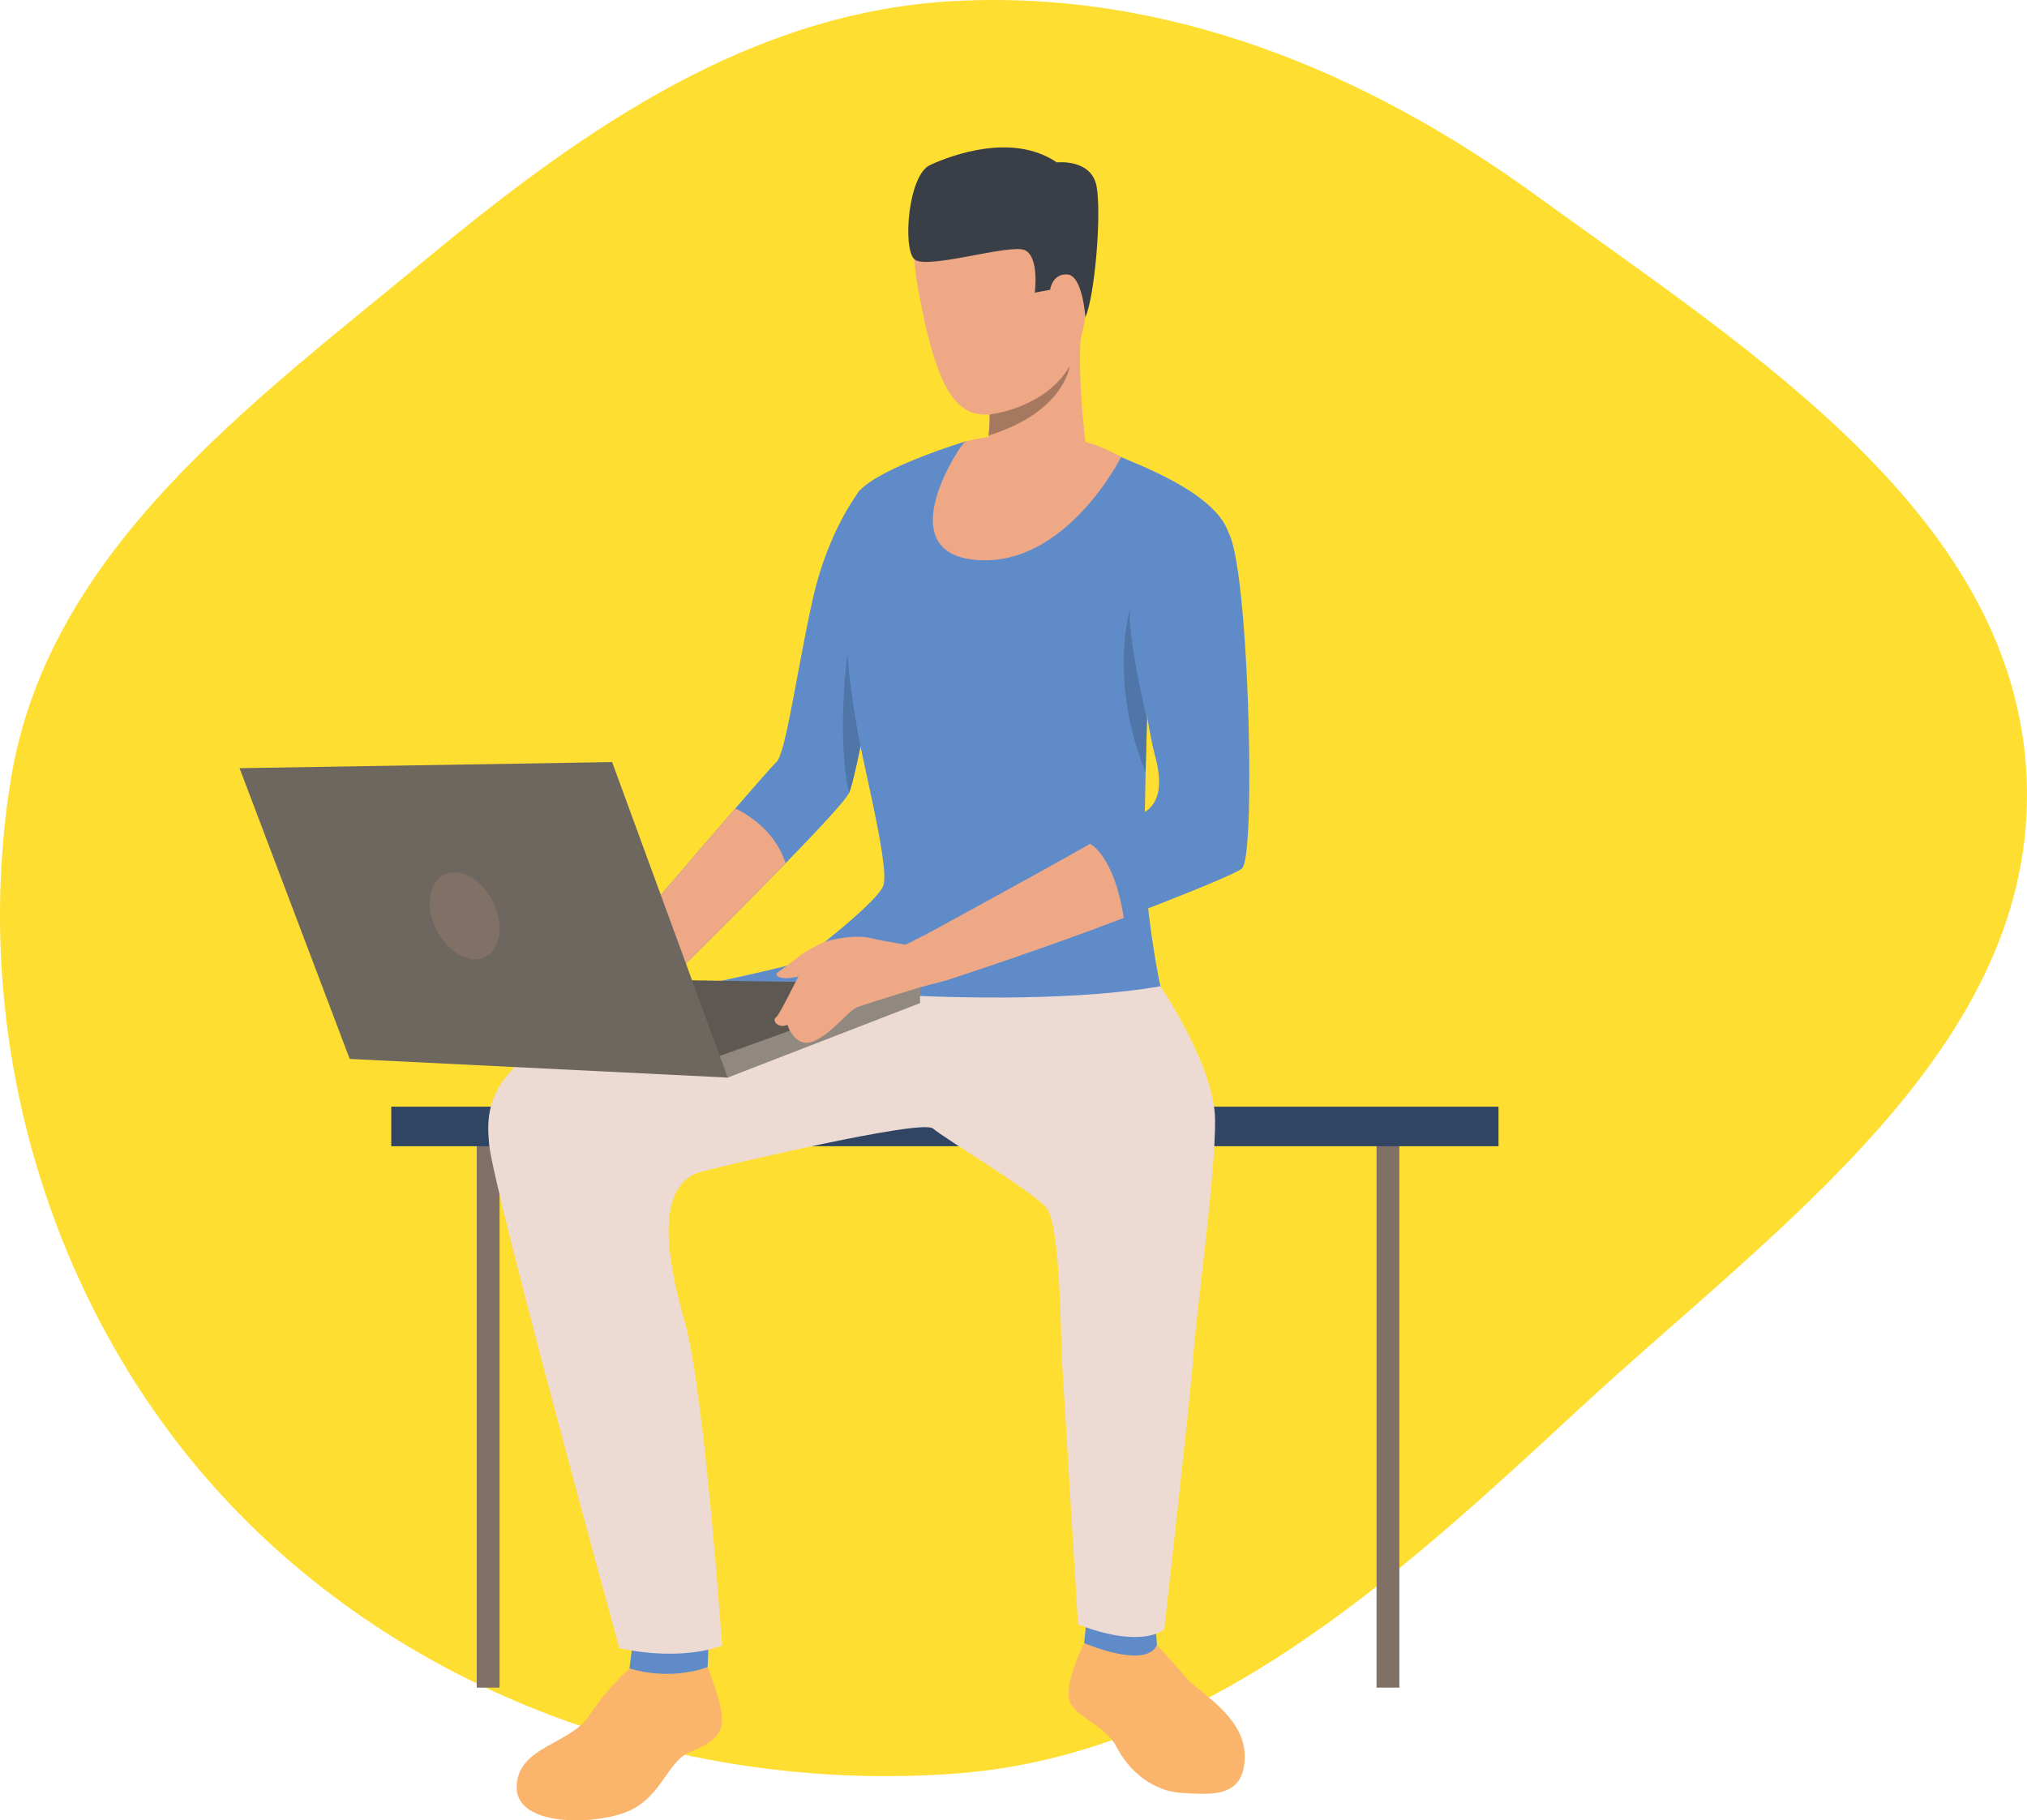 <svg width="550" height="494" viewBox="0 0 550 494" fill="none" xmlns="http://www.w3.org/2000/svg">
<path fill-rule="evenodd" clip-rule="evenodd" d="M258.791 0.292C316.6 -2.826 370.393 19.28 417.237 53.343C475.186 95.48 547.434 140.33 549.934 211.998C552.459 284.378 481.832 332.99 428.706 382.137C378.645 428.45 326.773 476.458 258.791 481.339C186.468 486.532 112.607 461.02 62.626 408.421C13.644 356.872 -8.322 282.266 2.859 211.998C12.787 149.602 67.897 109.804 116.544 69.563C158.801 34.608 204.058 3.245 258.791 0.292Z" fill="#FFDE32"/>
<path d="M135.548 308.436H129.355V457.976H135.548V308.436Z" fill="#807066"/>
<path d="M170.802 452.753C166.64 456.601 162.947 460.929 159.802 465.646C154.599 473.448 140.783 473.863 140.193 484.518C139.602 495.174 158.974 495.502 169.147 492.034C179.32 488.565 180.854 478.155 187.005 475.556C193.156 472.957 196.35 470.848 195.876 465.766C195.402 460.684 192 452.458 192 452.458C192 452.458 188.178 453.676 185.932 453.926C183.686 454.175 176.126 454.242 170.802 452.753Z" fill="#FAB46C"/>
<path d="M240.516 164.069C240.516 164.069 236.619 187.25 233.479 202.563C232.203 208.773 231.055 213.688 230.339 215.235C229.441 217.182 222.126 225.038 213.167 234.262C197.455 250.436 176.698 270.806 176.698 270.806L168.58 255.418C168.58 255.418 187.021 233.792 199.518 219.378C205.307 212.724 209.819 207.571 210.647 206.83C213.259 204.489 216.295 181.461 220.558 162.472C224.821 143.482 233.367 133.002 233.367 133.002L240.516 164.069Z" fill="#5F8CC9"/>
<path d="M213.167 234.262C197.455 250.436 176.698 270.806 176.698 270.806L168.58 255.418C168.58 255.418 187.021 233.792 199.518 219.378C203.352 221.233 210.389 225.72 213.167 234.262Z" fill="#EEA886"/>
<path d="M379.696 308.436H373.504V457.976H379.696V308.436Z" fill="#807066"/>
<path d="M406.601 300.322H106.164V311.052H406.601V300.322Z" fill="#2F4563"/>
<path d="M313.937 446.406C313.937 446.406 319.277 452.308 322.429 455.884C325.581 459.461 337.671 465.866 337.738 476.479C337.809 487.999 328.821 486.989 320.824 486.569C312.826 486.149 306.33 480.626 302.965 474.092C299.601 467.558 290.643 465.857 290.011 460.596C289.378 455.335 294.169 445.866 294.169 445.866L313.937 446.406Z" fill="#FAB46C"/>
<path d="M295.194 436.067L294.162 445.874C294.162 445.874 310.852 453.148 313.938 446.406L313.222 437.673L295.194 436.067Z" fill="#5F8CC9"/>
<path d="M171.707 445.654L170.801 452.753C170.801 452.753 180.886 456.317 192.011 452.437L192.236 446.124L171.707 445.654Z" fill="#5F8CC9"/>
<path d="M314.881 267.671C315.464 269.75 208.057 267.671 208.057 267.671C208.057 267.671 237.768 246.044 239.693 240.268C241.619 234.491 232.128 199.831 230.893 188.552C229.899 179.527 227.42 139.149 233.388 132.981C239.627 126.535 261.997 119.777 261.997 119.777L294.64 120.987C294.64 120.987 300.047 122.114 303.881 123.898C307.716 125.682 329.758 133.53 333.334 144.535C336.911 155.539 311.351 190.923 311.351 190.923C311.351 190.923 311.301 192.516 311.226 195.119C311.126 198.596 310.98 203.853 310.847 209.604C310.677 217.02 310.527 225.188 310.527 231.156C310.519 245.184 314.303 265.608 314.881 267.671Z" fill="#5F8CC9"/>
<path d="M314.881 267.671C314.881 267.671 329.492 289.13 329.695 303.778C329.899 318.425 324.289 359.045 323.873 367.088C323.457 375.132 315.896 442.189 315.896 442.189C315.896 442.189 310.049 447.625 292.511 440.817C292.511 440.817 288.639 377.224 288.227 370.415C287.816 363.607 287.811 332.25 283.894 327.708C279.976 323.167 256.25 308.935 253.155 306.252C250.061 303.57 196.146 316.437 190.502 317.897C175.871 321.69 182.538 347.142 185.778 358.55C191.184 377.644 195.921 446.585 195.921 446.585C195.921 446.585 185.503 451.023 168.057 447.271C168.057 447.271 133.788 322.788 132.706 310.411C131.625 298.034 131.063 277.619 215.514 262.102L314.881 267.671Z" fill="#EDDAD3"/>
<path d="M270.934 48.851C270.934 48.851 242.595 42.459 249.066 78.121C255.537 113.784 262.375 116.587 279.451 109.205C296.527 101.823 295.018 78.974 295.879 67.774C296.739 56.574 279.971 49.238 270.934 48.851Z" fill="#EEA886"/>
<path d="M263.436 128.931C263.436 128.931 275.983 142.239 295.821 130.145C295.821 130.145 291.383 101.312 293.72 87.267C296.058 73.222 267.84 109.026 267.84 109.026C268.21 109.222 268.455 110.561 268.514 112.47C268.555 114.379 268.457 116.289 268.218 118.184C267.632 122.85 266.18 127.783 263.436 128.931Z" fill="#EEA886"/>
<path d="M294.501 86.069C294.501 86.069 293.769 74.84 289.664 74.483C285.559 74.125 284.931 78.641 284.931 78.641L280.772 79.423C280.772 79.423 282.082 69.575 277.986 67.857C273.889 66.14 251.435 73.264 248.142 70.386C244.848 67.508 246.403 47.512 252.35 44.788C258.298 42.064 274.729 35.926 286.769 44.073C286.769 44.073 296.152 43.004 297.541 50.577C298.93 58.151 297.05 80.442 294.501 86.069Z" fill="#3A3F47"/>
<path d="M268.219 118.184C288.68 111.875 290.219 99.552 290.261 99.361C283.486 110.939 268.514 112.47 268.514 112.47C268.556 114.379 268.457 116.289 268.219 118.184Z" fill="#A77860"/>
<path d="M304.199 124.056C304.199 124.056 289.227 153.888 265.005 151.962C240.784 150.037 260.88 120.051 261.978 119.777C263.188 119.473 286.814 113.588 304.199 124.056Z" fill="#EEA886"/>
<path d="M195.771 266.148C195.771 266.148 269.945 275.298 314.882 267.658L229.005 256.945C229.005 256.945 228.51 259.132 195.771 266.148Z" fill="#5F8CC9"/>
<path d="M251.246 253.564L245.723 256.363C245.723 256.363 246.97 265.142 250.006 267.8L256.203 266.219C256.203 266.219 254.914 256.583 251.246 253.564Z" fill="#EEA886"/>
<path d="M337.079 235.593C335.977 236.874 321.391 242.738 304.922 249.08C282.419 257.747 257.033 265.949 257.033 265.949L251.252 253.559C251.252 253.559 277.84 239.116 295.802 228.985C304.286 224.202 310.849 220.38 311.776 219.494C314.662 216.745 315.411 212.333 313.286 204.639C311.161 196.945 306.274 161.586 305.721 157.46C305.168 153.335 307.097 142.33 317.411 141.781C327.725 141.232 332.978 144.139 332.978 144.139C332.978 144.139 335.569 145.217 337.494 170.253C339.42 195.289 339.695 232.565 337.079 235.593Z" fill="#5F8CC9"/>
<path d="M311.21 195.119C311.11 198.596 310.965 203.853 310.832 209.604C300.763 184.921 306.581 165.229 306.673 164.896C305.587 171.592 311.131 194.79 311.21 195.119Z" fill="#5075A8"/>
<path d="M233.478 202.563C232.202 208.772 231.054 213.688 230.338 215.235C226.899 198.6 229.993 177.286 229.993 177.286C230.463 187.462 233.478 202.563 233.478 202.563Z" fill="#5075A8"/>
<path d="M304.922 249.097C282.419 257.764 256.209 266.231 256.209 266.231L251.252 253.576C251.252 253.576 277.84 239.132 295.802 229.001C295.798 228.989 302.331 232.174 304.922 249.097Z" fill="#EEA886"/>
<path d="M249.65 266.951L144.223 265.4L197.452 292.428L249.65 266.951Z" fill="#5E5853"/>
<path d="M197.452 292.428L249.65 272.212V266.951L193.326 287.271L197.452 292.428Z" fill="#91887F"/>
<path d="M246.912 256.558C246.912 256.558 240.329 255.531 235.779 254.479C232.256 253.647 223.498 254.791 221.269 257.049C219.04 259.307 211.944 275.061 210.601 276.022C209.258 276.982 211.287 279.207 213.645 278.101C213.645 278.101 215.808 284.992 221.131 282.41C226.455 279.827 230.094 274.2 232.893 273.206C235.692 272.212 251.969 267.209 251.969 267.209C251.969 267.209 251.109 254.878 246.912 256.558Z" fill="#EEA886"/>
<path d="M222.875 256.009C222.875 256.009 218.645 258.051 217.543 258.962C216.441 259.873 211.958 263.225 210.889 264.015C209.82 264.805 212.523 267.043 220.525 263.599C228.527 260.156 222.875 256.009 222.875 256.009Z" fill="#EEA886"/>
<path d="M197.452 292.428L166.094 206.81L65 208.461L94.886 287.363L197.452 292.428Z" fill="#6E6760"/>
<path d="M133.767 244.689C136.853 250.852 135.922 257.581 131.688 259.69C127.454 261.798 121.524 258.521 118.438 252.358C115.352 246.194 116.283 239.465 120.517 237.357C124.751 235.248 130.661 238.521 133.767 244.689Z" fill="#807066"/>
</svg>
